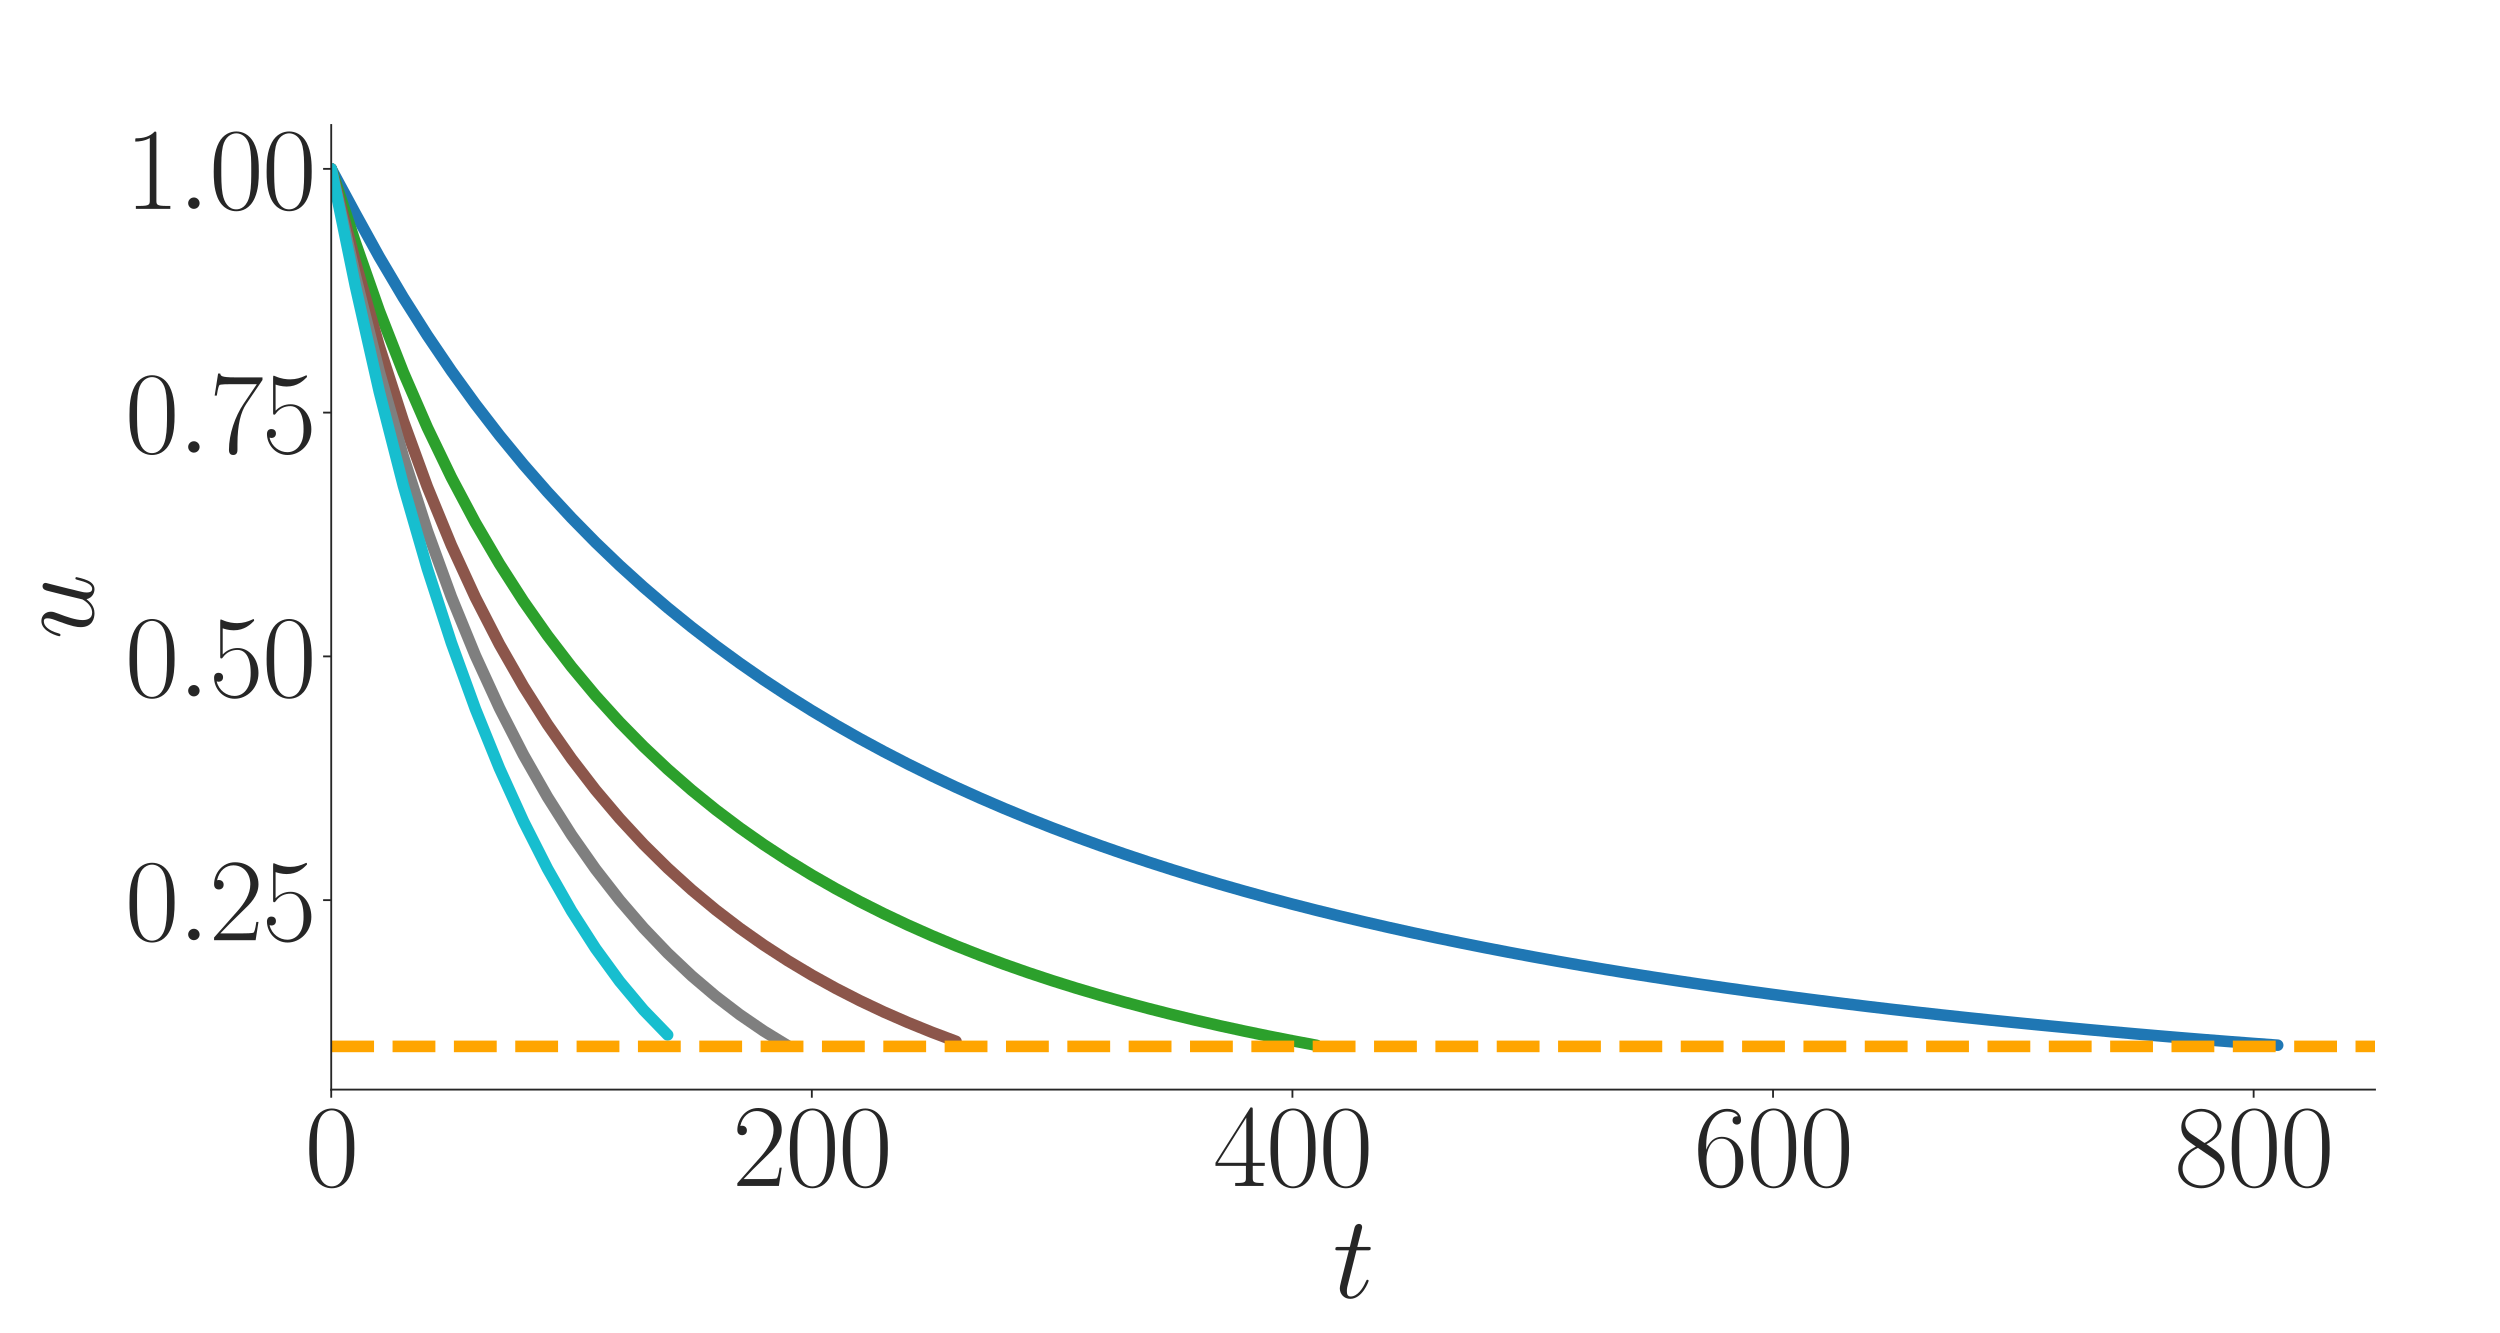 <?xml version="1.0" encoding="utf-8" standalone="no"?>
<!DOCTYPE svg PUBLIC "-//W3C//DTD SVG 1.1//EN"
  "http://www.w3.org/Graphics/SVG/1.1/DTD/svg11.dtd">
<svg xmlns:xlink="http://www.w3.org/1999/xlink" width="1080pt" height="576pt" viewBox="0 0 1080 576" xmlns="http://www.w3.org/2000/svg" version="1.1">
 <defs>
  <style type="text/css">*{stroke-linejoin: round; stroke-linecap: butt}</style>
 </defs>
 <g id="figure_1">
  <g id="patch_1">
   <path d="M 0 576 
L 1080 576 
L 1080 0 
L 0 0 
z
" style="fill: #ffffff"/>
  </g>
  <g id="axes_1">
   <g id="patch_2">
    <path d="M 143.084 470.718 
L 1026 470.718 
L 1026 54 
L 143.084 54 
z
" style="fill: #ffffff"/>
   </g>
   <g id="matplotlib.axis_1">
    <g id="xtick_1">
     <g id="line2d_1">
      <defs>
       <path id="m6ff17cca60" d="M 0 0 
L 0 3.5 
" style="stroke: #262626; stroke-width: 0.8"/>
      </defs>
      <g>
       <use xlink:href="#m6ff17cca60" x="143.084" y="470.718" style="fill: #262626; stroke: #262626; stroke-width: 0.8"/>
      </g>
     </g>
     <g id="text_1">
      <!-- $\mathdefault{0}$ -->
      <g style="fill: #262626" transform="translate(131.662 512.311) scale(0.5 -0.5)">
       <defs>
        <path id="CMR17-30" d="M 2688 2025 
C 2688 2416 2682 3080 2413 3591 
C 2176 4039 1798 4198 1466 4198 
C 1158 4198 768 4058 525 3597 
C 269 3118 243 2524 243 2025 
C 243 1661 250 1106 448 619 
C 723 -39 1216 -128 1466 -128 
C 1760 -128 2208 -7 2470 600 
C 2662 1042 2688 1559 2688 2025 
z
M 1466 -26 
C 1056 -26 813 325 723 812 
C 653 1188 653 1738 653 2096 
C 653 2588 653 2997 736 3387 
C 858 3929 1216 4096 1466 4096 
C 1728 4096 2067 3923 2189 3400 
C 2272 3036 2278 2607 2278 2096 
C 2278 1680 2278 1169 2202 792 
C 2067 95 1690 -26 1466 -26 
z
" transform="scale(0.016)"/>
       </defs>
       <use xlink:href="#CMR17-30" transform="scale(0.996)"/>
      </g>
     </g>
    </g>
    <g id="xtick_2">
     <g id="line2d_2">
      <g>
       <use xlink:href="#m6ff17cca60" x="350.707" y="470.718" style="fill: #262626; stroke: #262626; stroke-width: 0.8"/>
      </g>
     </g>
     <g id="text_2">
      <!-- $\mathdefault{200}$ -->
      <g style="fill: #262626" transform="translate(316.439 512.311) scale(0.5 -0.5)">
       <defs>
        <path id="CMR17-32" d="M 2669 989 
L 2554 989 
C 2490 536 2438 459 2413 420 
C 2381 369 1920 369 1830 369 
L 602 369 
C 832 619 1280 1072 1824 1597 
C 2214 1967 2669 2402 2669 3035 
C 2669 3790 2067 4224 1395 4224 
C 691 4224 262 3604 262 3030 
C 262 2780 448 2748 525 2748 
C 589 2748 781 2787 781 3010 
C 781 3207 614 3264 525 3264 
C 486 3264 448 3258 422 3245 
C 544 3790 915 4058 1306 4058 
C 1862 4058 2227 3617 2227 3035 
C 2227 2479 1901 2000 1536 1584 
L 262 146 
L 262 0 
L 2515 0 
L 2669 989 
z
" transform="scale(0.016)"/>
       </defs>
       <use xlink:href="#CMR17-32" transform="scale(0.996)"/>
       <use xlink:href="#CMR17-30" transform="translate(45.69 0) scale(0.996)"/>
       <use xlink:href="#CMR17-30" transform="translate(91.381 0) scale(0.996)"/>
      </g>
     </g>
    </g>
    <g id="xtick_3">
     <g id="line2d_3">
      <g>
       <use xlink:href="#m6ff17cca60" x="558.33" y="470.718" style="fill: #262626; stroke: #262626; stroke-width: 0.8"/>
      </g>
     </g>
     <g id="text_3">
      <!-- $\mathdefault{400}$ -->
      <g style="fill: #262626" transform="translate(524.062 512.311) scale(0.5 -0.5)">
       <defs>
        <path id="CMR17-34" d="M 2150 4122 
C 2150 4256 2144 4256 2029 4256 
L 128 1254 
L 128 1088 
L 1779 1088 
L 1779 457 
C 1779 224 1766 160 1318 160 
L 1197 160 
L 1197 0 
C 1402 0 1747 0 1965 0 
C 2182 0 2528 0 2733 0 
L 2733 160 
L 2611 160 
C 2163 160 2150 224 2150 457 
L 2150 1088 
L 2803 1088 
L 2803 1254 
L 2150 1254 
L 2150 4122 
z
M 1798 3703 
L 1798 1254 
L 256 1254 
L 1798 3703 
z
" transform="scale(0.016)"/>
       </defs>
       <use xlink:href="#CMR17-34" transform="scale(0.996)"/>
       <use xlink:href="#CMR17-30" transform="translate(45.69 0) scale(0.996)"/>
       <use xlink:href="#CMR17-30" transform="translate(91.381 0) scale(0.996)"/>
      </g>
     </g>
    </g>
    <g id="xtick_4">
     <g id="line2d_4">
      <g>
       <use xlink:href="#m6ff17cca60" x="765.953" y="470.718" style="fill: #262626; stroke: #262626; stroke-width: 0.8"/>
      </g>
     </g>
     <g id="text_4">
      <!-- $\mathdefault{600}$ -->
      <g style="fill: #262626" transform="translate(731.685 512.311) scale(0.5 -0.5)">
       <defs>
        <path id="CMR17-36" d="M 678 2176 
C 678 3690 1395 4032 1811 4032 
C 1946 4032 2272 4009 2400 3776 
C 2298 3776 2106 3776 2106 3553 
C 2106 3381 2246 3323 2336 3323 
C 2394 3323 2566 3348 2566 3560 
C 2566 3954 2246 4179 1805 4179 
C 1043 4179 243 3390 243 1984 
C 243 253 966 -128 1478 -128 
C 2099 -128 2688 427 2688 1283 
C 2688 2081 2170 2662 1517 2662 
C 1126 2662 838 2407 678 1960 
L 678 2176 
z
M 1478 25 
C 691 25 691 1200 691 1436 
C 691 1896 909 2560 1504 2560 
C 1613 2560 1926 2560 2138 2120 
C 2253 1870 2253 1609 2253 1289 
C 2253 944 2253 690 2118 434 
C 1978 171 1773 25 1478 25 
z
" transform="scale(0.016)"/>
       </defs>
       <use xlink:href="#CMR17-36" transform="scale(0.996)"/>
       <use xlink:href="#CMR17-30" transform="translate(45.69 0) scale(0.996)"/>
       <use xlink:href="#CMR17-30" transform="translate(91.381 0) scale(0.996)"/>
      </g>
     </g>
    </g>
    <g id="xtick_5">
     <g id="line2d_5">
      <g>
       <use xlink:href="#m6ff17cca60" x="973.575" y="470.718" style="fill: #262626; stroke: #262626; stroke-width: 0.8"/>
      </g>
     </g>
     <g id="text_5">
      <!-- $\mathdefault{800}$ -->
      <g style="fill: #262626" transform="translate(939.307 512.311) scale(0.5 -0.5)">
       <defs>
        <path id="CMR17-38" d="M 1741 2264 
C 2144 2467 2554 2773 2554 3263 
C 2554 3841 1990 4179 1472 4179 
C 890 4179 378 3759 378 3180 
C 378 3021 416 2747 666 2505 
C 730 2442 998 2251 1171 2130 
C 883 1983 211 1634 211 934 
C 211 279 838 -128 1459 -128 
C 2144 -128 2720 362 2720 1010 
C 2720 1590 2330 1857 2074 2029 
L 1741 2264 
z
M 902 2822 
C 851 2854 595 3051 595 3351 
C 595 3739 998 4032 1459 4032 
C 1965 4032 2336 3676 2336 3262 
C 2336 2669 1670 2331 1638 2331 
C 1632 2331 1626 2331 1574 2370 
L 902 2822 
z
M 2080 1519 
C 2176 1449 2483 1240 2483 851 
C 2483 381 2010 25 1472 25 
C 890 25 448 438 448 940 
C 448 1443 838 1862 1280 2060 
L 2080 1519 
z
" transform="scale(0.016)"/>
       </defs>
       <use xlink:href="#CMR17-38" transform="scale(0.996)"/>
       <use xlink:href="#CMR17-30" transform="translate(45.69 0) scale(0.996)"/>
       <use xlink:href="#CMR17-30" transform="translate(91.381 0) scale(0.996)"/>
      </g>
     </g>
    </g>
    <g id="text_6">
     <!-- $t$ -->
     <g style="fill: #262626" transform="translate(575.736 560.593) scale(0.5 -0.5)">
      <defs>
       <path id="CMMI12-74" d="M 1286 2566 
L 1875 2566 
C 1997 2566 2061 2566 2061 2681 
C 2061 2752 2022 2752 1894 2752 
L 1331 2752 
L 1568 3692 
C 1594 3781 1594 3794 1594 3840 
C 1594 3943 1510 4000 1427 4000 
C 1376 4000 1229 3981 1178 3775 
L 928 2752 
L 326 2752 
C 198 2752 141 2752 141 2630 
C 141 2566 186 2566 307 2566 
L 877 2566 
L 454 881 
C 403 658 384 594 384 511 
C 384 211 595 -64 954 -64 
C 1600 -64 1946 868 1946 912 
C 1946 951 1920 970 1882 970 
C 1869 970 1843 970 1830 944 
C 1824 938 1818 931 1773 829 
C 1638 511 1344 64 973 64 
C 781 64 768 224 768 364 
C 768 370 768 492 787 568 
L 1286 2566 
z
" transform="scale(0.016)"/>
      </defs>
      <use xlink:href="#CMMI12-74" transform="scale(0.996)"/>
     </g>
    </g>
   </g>
   <g id="matplotlib.axis_2">
    <g id="ytick_1">
     <g id="line2d_6">
      <defs>
       <path id="m87dbbbd5b9" d="M 0 0 
L -3.5 0 
" style="stroke: #262626; stroke-width: 0.8"/>
      </defs>
      <g>
       <use xlink:href="#m87dbbbd5b9" x="143.084" y="388.862" style="fill: #262626; stroke: #262626; stroke-width: 0.8"/>
      </g>
     </g>
     <g id="text_7">
      <!-- $\mathdefault{0.25}$ -->
      <g style="fill: #262626" transform="translate(54 406.159) scale(0.5 -0.5)">
       <defs>
        <path id="CMMI12-3a" d="M 1178 307 
C 1178 492 1024 619 870 619 
C 685 619 557 466 557 313 
C 557 128 710 0 864 0 
C 1050 0 1178 153 1178 307 
z
" transform="scale(0.016)"/>
        <path id="CMR17-35" d="M 730 3692 
C 794 3666 1056 3584 1325 3584 
C 1920 3584 2246 3911 2432 4100 
C 2432 4157 2432 4192 2394 4192 
C 2387 4192 2374 4192 2323 4163 
C 2099 4058 1837 3973 1517 3973 
C 1325 3973 1037 3999 723 4139 
C 653 4171 640 4171 634 4171 
C 602 4171 595 4164 595 4037 
L 595 2203 
C 595 2089 595 2057 659 2057 
C 691 2057 704 2070 736 2114 
C 941 2401 1222 2522 1542 2522 
C 1766 2522 2246 2382 2246 1289 
C 2246 1085 2246 715 2054 421 
C 1894 159 1645 25 1370 25 
C 947 25 518 320 403 814 
C 429 807 480 795 506 795 
C 589 795 749 840 749 1038 
C 749 1210 627 1280 506 1280 
C 358 1280 262 1190 262 1011 
C 262 454 704 -128 1382 -128 
C 2042 -128 2669 440 2669 1264 
C 2669 2030 2170 2624 1549 2624 
C 1222 2624 947 2503 730 2274 
L 730 3692 
z
" transform="scale(0.016)"/>
       </defs>
       <use xlink:href="#CMR17-30" transform="scale(0.996)"/>
       <use xlink:href="#CMMI12-3a" transform="translate(45.69 0) scale(0.996)"/>
       <use xlink:href="#CMR17-32" transform="translate(72.788 0) scale(0.996)"/>
       <use xlink:href="#CMR17-35" transform="translate(118.478 0) scale(0.996)"/>
      </g>
     </g>
    </g>
    <g id="ytick_2">
     <g id="line2d_7">
      <g>
       <use xlink:href="#m87dbbbd5b9" x="143.084" y="283.556" style="fill: #262626; stroke: #262626; stroke-width: 0.8"/>
      </g>
     </g>
     <g id="text_8">
      <!-- $\mathdefault{0.50}$ -->
      <g style="fill: #262626" transform="translate(54 300.852) scale(0.5 -0.5)">
       <use xlink:href="#CMR17-30" transform="scale(0.996)"/>
       <use xlink:href="#CMMI12-3a" transform="translate(45.69 0) scale(0.996)"/>
       <use xlink:href="#CMR17-35" transform="translate(72.788 0) scale(0.996)"/>
       <use xlink:href="#CMR17-30" transform="translate(118.478 0) scale(0.996)"/>
      </g>
     </g>
    </g>
    <g id="ytick_3">
     <g id="line2d_8">
      <g>
       <use xlink:href="#m87dbbbd5b9" x="143.084" y="178.249" style="fill: #262626; stroke: #262626; stroke-width: 0.8"/>
      </g>
     </g>
     <g id="text_9">
      <!-- $\mathdefault{0.75}$ -->
      <g style="fill: #262626" transform="translate(54 195.545) scale(0.5 -0.5)">
       <defs>
        <path id="CMR17-37" d="M 2886 3941 
L 2886 4081 
L 1382 4081 
C 634 4081 621 4165 595 4288 
L 480 4288 
L 294 3094 
L 410 3094 
C 429 3215 474 3540 550 3661 
C 589 3712 1062 3712 1171 3712 
L 2579 3712 
L 1869 2661 
C 1395 1954 1069 999 1069 165 
C 1069 89 1069 -128 1299 -128 
C 1530 -128 1530 89 1530 171 
L 1530 465 
C 1530 1508 1709 2196 2003 2636 
L 2886 3941 
z
" transform="scale(0.016)"/>
       </defs>
       <use xlink:href="#CMR17-30" transform="scale(0.996)"/>
       <use xlink:href="#CMMI12-3a" transform="translate(45.69 0) scale(0.996)"/>
       <use xlink:href="#CMR17-37" transform="translate(72.788 0) scale(0.996)"/>
       <use xlink:href="#CMR17-35" transform="translate(118.478 0) scale(0.996)"/>
      </g>
     </g>
    </g>
    <g id="ytick_4">
     <g id="line2d_9">
      <g>
       <use xlink:href="#m87dbbbd5b9" x="143.084" y="72.942" style="fill: #262626; stroke: #262626; stroke-width: 0.8"/>
      </g>
     </g>
     <g id="text_10">
      <!-- $\mathdefault{1.00}$ -->
      <g style="fill: #262626" transform="translate(54 90.238) scale(0.5 -0.5)">
       <defs>
        <path id="CMR17-31" d="M 1702 4058 
C 1702 4192 1696 4192 1606 4192 
C 1357 3916 979 3827 621 3827 
C 602 3827 570 3827 563 3808 
C 557 3795 557 3782 557 3648 
C 755 3648 1088 3686 1344 3839 
L 1344 461 
C 1344 236 1331 160 781 160 
L 589 160 
L 589 0 
C 896 0 1216 0 1523 0 
C 1830 0 2150 0 2458 0 
L 2458 160 
L 2266 160 
C 1715 160 1702 230 1702 458 
L 1702 4058 
z
" transform="scale(0.016)"/>
       </defs>
       <use xlink:href="#CMR17-31" transform="scale(0.996)"/>
       <use xlink:href="#CMMI12-3a" transform="translate(45.69 0) scale(0.996)"/>
       <use xlink:href="#CMR17-30" transform="translate(72.788 0) scale(0.996)"/>
       <use xlink:href="#CMR17-30" transform="translate(118.478 0) scale(0.996)"/>
      </g>
     </g>
    </g>
    <g id="text_11">
     <!-- $u$ -->
     <g style="fill: #262626" transform="translate(40.311 276.239) rotate(-90) scale(0.5 -0.5)">
      <defs>
       <path id="CMMI12-75" d="M 2182 370 
C 2266 13 2573 -64 2726 -64 
C 2931 -64 3085 70 3187 287 
C 3296 517 3379 894 3379 913 
C 3379 945 3354 971 3315 971 
C 3258 971 3251 939 3226 843 
C 3110 402 2995 64 2739 64 
C 2547 64 2547 275 2547 358 
C 2547 505 2566 568 2630 837 
C 2675 1009 2720 1181 2758 1360 
L 3021 2401 
C 3066 2561 3066 2574 3066 2593 
C 3066 2689 2989 2753 2893 2753 
C 2707 2753 2662 2593 2624 2433 
C 2560 2184 2214 811 2170 588 
C 2163 588 1914 64 1446 64 
C 1114 64 1050 351 1050 588 
C 1050 952 1229 1462 1395 1890 
C 1472 2095 1504 2178 1504 2305 
C 1504 2580 1306 2816 998 2816 
C 410 2816 173 1890 173 1839 
C 173 1814 198 1782 243 1782 
C 301 1782 307 1807 333 1896 
C 486 2441 736 2682 979 2682 
C 1043 2682 1146 2682 1146 2478 
C 1146 2312 1075 2127 979 1884 
C 698 1124 666 881 666 690 
C 666 38 1158 -64 1421 -64 
C 1830 -64 2054 217 2182 370 
z
" transform="scale(0.016)"/>
      </defs>
      <use xlink:href="#CMMI12-75" transform="scale(0.996)"/>
     </g>
    </g>
   </g>
   <g id="line2d_10">
    <path d="M 143.084 72.942 
L 153.465 92.182 
L 163.847 110.999 
L 174.228 128.54 
L 184.609 144.917 
L 194.99 160.233 
L 205.371 174.577 
L 215.752 188.036 
L 226.133 200.664 
L 236.515 212.538 
L 246.896 223.734 
L 257.277 234.302 
L 267.658 244.261 
L 278.039 253.662 
L 288.42 262.547 
L 298.801 270.955 
L 309.182 278.927 
L 319.564 286.503 
L 329.945 293.708 
L 340.326 300.532 
L 350.707 307.025 
L 361.088 313.212 
L 371.469 319.102 
L 381.85 324.714 
L 392.232 330.077 
L 402.613 335.197 
L 412.994 340.084 
L 423.375 344.762 
L 433.756 349.237 
L 444.137 353.517 
L 454.518 357.617 
L 464.9 361.547 
L 475.281 365.313 
L 485.662 368.928 
L 496.043 372.4 
L 506.424 375.734 
L 516.805 378.941 
L 527.186 382.028 
L 537.568 384.996 
L 547.949 387.853 
L 558.33 390.604 
L 568.711 393.254 
L 579.092 395.809 
L 589.473 398.272 
L 599.854 400.65 
L 610.235 402.946 
L 620.617 405.166 
L 630.998 407.31 
L 641.379 409.382 
L 651.76 411.385 
L 662.141 413.324 
L 672.522 415.199 
L 682.903 417.014 
L 693.285 418.767 
L 703.666 420.46 
L 714.047 422.093 
L 724.428 423.684 
L 734.809 425.23 
L 745.19 426.735 
L 755.571 428.191 
L 765.953 429.605 
L 776.334 430.978 
L 786.715 432.312 
L 797.096 433.61 
L 807.477 434.873 
L 817.858 436.096 
L 828.239 437.281 
L 838.62 438.428 
L 849.002 439.544 
L 859.383 440.628 
L 869.764 441.682 
L 880.145 442.708 
L 890.526 443.707 
L 900.907 444.68 
L 911.288 445.627 
L 921.67 446.55 
L 932.051 447.448 
L 942.432 448.32 
L 952.813 449.162 
L 963.194 449.975 
L 973.575 450.762 
L 983.956 451.526 
" clip-path="url(#p51b6530fe3)" style="fill: none; stroke: #1f77b4; stroke-width: 5; stroke-linecap: round"/>
   </g>
   <g id="line2d_11">
    <path d="M 143.084 72.942 
L 153.465 104.641 
L 163.847 134.274 
L 174.228 160.823 
L 184.609 184.703 
L 194.99 206.261 
L 205.371 225.804 
L 215.752 243.551 
L 226.133 259.726 
L 236.515 274.519 
L 246.896 288.073 
L 257.277 300.512 
L 267.658 311.958 
L 278.039 322.526 
L 288.42 332.307 
L 298.801 341.367 
L 309.182 349.775 
L 319.564 357.595 
L 329.945 364.88 
L 340.326 371.672 
L 350.707 378.019 
L 361.088 383.956 
L 371.469 389.517 
L 381.85 394.733 
L 392.232 399.634 
L 402.613 404.244 
L 412.994 408.587 
L 423.375 412.68 
L 433.756 416.541 
L 444.137 420.185 
L 454.518 423.63 
L 464.9 426.884 
L 475.281 429.96 
L 485.662 432.882 
L 496.043 435.659 
L 506.424 438.303 
L 516.805 440.808 
L 527.186 443.184 
L 537.568 445.434 
L 547.949 447.577 
L 558.33 449.618 
L 568.711 451.563 
" clip-path="url(#p51b6530fe3)" style="fill: none; stroke: #2ca02c; stroke-width: 5; stroke-linecap: round"/>
   </g>
   <g id="line2d_12">
    <path d="M 143.084 72.942 
L 153.465 113.044 
L 163.847 149.66 
L 174.228 181.849 
L 184.609 210.303 
L 194.99 235.568 
L 205.371 258.15 
L 215.752 278.353 
L 226.133 296.526 
L 236.515 312.945 
L 246.896 327.783 
L 257.277 341.289 
L 267.658 353.554 
L 278.039 364.77 
L 288.42 375.02 
L 298.801 384.415 
L 309.182 393.046 
L 319.564 400.983 
L 329.945 408.291 
L 340.326 415.026 
L 350.707 421.243 
L 361.088 426.981 
L 371.469 432.29 
L 381.85 437.203 
L 392.232 441.73 
L 402.613 445.943 
L 412.994 449.85 
" clip-path="url(#p51b6530fe3)" style="fill: none; stroke: #8c564b; stroke-width: 5; stroke-linecap: round"/>
   </g>
   <g id="line2d_13">
    <path d="M 143.084 72.942 
L 153.465 118.972 
L 163.847 160.672 
L 174.228 197.197 
L 184.609 229.371 
L 194.99 257.861 
L 205.371 283.201 
L 215.752 305.826 
L 226.133 326.097 
L 236.515 344.308 
L 246.896 360.703 
L 257.277 375.492 
L 267.658 388.825 
L 278.039 400.897 
L 288.42 411.75 
L 298.801 421.56 
L 309.182 430.376 
L 319.564 438.312 
L 329.945 445.424 
L 340.326 451.777 
" clip-path="url(#p51b6530fe3)" style="fill: none; stroke: #7f7f7f; stroke-width: 5; stroke-linecap: round"/>
   </g>
   <g id="line2d_14">
    <path d="M 143.084 72.942 
L 153.465 123.36 
L 163.847 169.248 
L 174.228 209.747 
L 184.609 245.676 
L 194.99 277.691 
L 205.371 306.28 
L 215.752 331.896 
L 226.133 354.794 
L 236.515 375.282 
L 246.896 393.54 
L 257.277 409.716 
L 267.658 423.954 
L 278.039 436.364 
L 288.42 447.073 
" clip-path="url(#p51b6530fe3)" style="fill: none; stroke: #17becf; stroke-width: 5; stroke-linecap: round"/>
   </g>
   <g id="line2d_15">
    <path d="M 143.084 452.047 
L 1026 452.047 
" clip-path="url(#p51b6530fe3)" style="fill: none; stroke-dasharray: 18.5,8; stroke-dashoffset: 0; stroke: #ffa500; stroke-width: 5"/>
   </g>
   <g id="patch_3">
    <path d="M 143.084 470.718 
L 143.084 54 
" style="fill: none; stroke: #262626; stroke-width: 0.8; stroke-linejoin: miter; stroke-linecap: square"/>
   </g>
   <g id="patch_4">
    <path d="M 143.084 470.718 
L 1026 470.718 
" style="fill: none; stroke: #262626; stroke-width: 0.8; stroke-linejoin: miter; stroke-linecap: square"/>
   </g>
  </g>
 </g>
 <defs>
  <clipPath id="p51b6530fe3">
   <rect x="143.084" y="54" width="882.916" height="416.718"/>
  </clipPath>
 </defs>
</svg>
